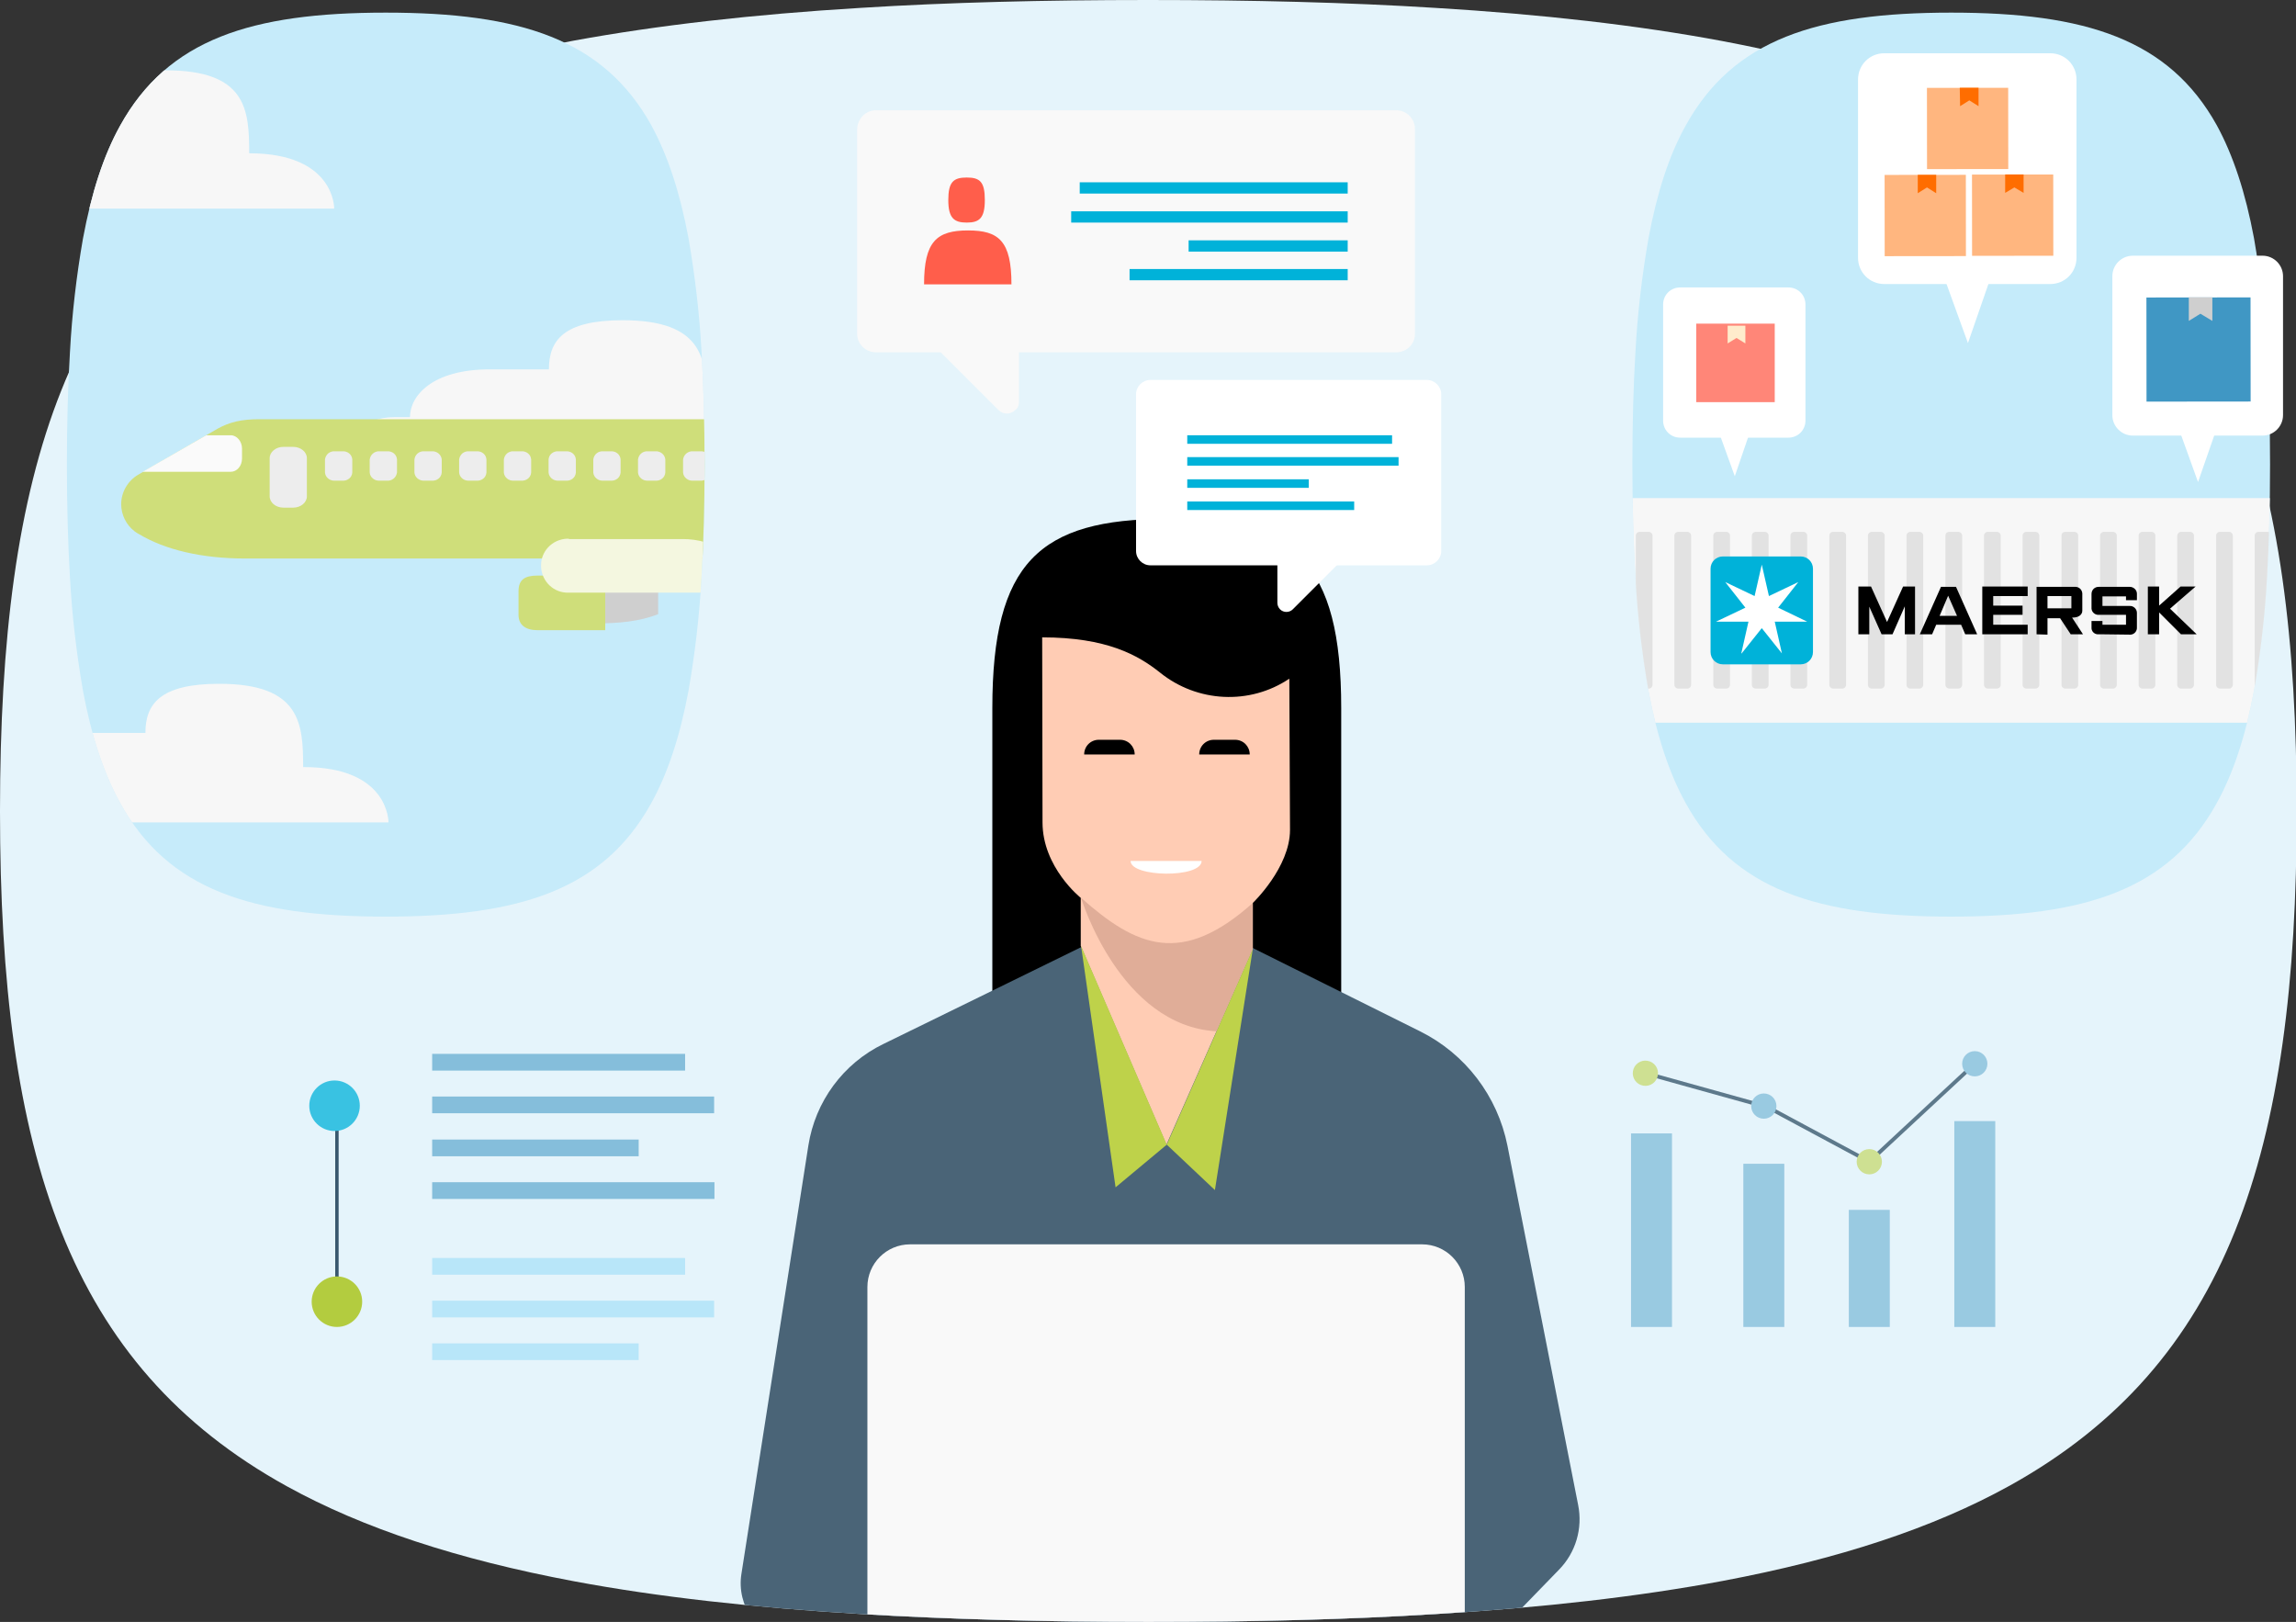 <svg enable-background="new 0 0 672.6 475.1" viewBox="0 0 672.6 475.1" xmlns="http://www.w3.org/2000/svg" xmlns:xlink="http://www.w3.org/1999/xlink"><rect x="0" y="0" width="672.6" height="475.1" fill="#333333" stroke="none"/><clipPath id="a"><path d="m252.2 2.3c-31.6 1.9-59.5 5.1-84.1 9.6-34.1 6.4-61.8 15.5-84.1 27.8-64.1 35.5-84 97.6-84 197.9s19.9 162.4 84.1 197.8c22.3 12.3 50 21.4 84.1 27.8 24.6 4.6 52.5 7.7 84.1 9.6 25.5 1.5 53.5 2.3 84.1 2.3s58.5-.7 84.1-2.3c31.6-1.9 59.5-5.1 84.1-9.7 34-6.4 61.7-15.5 84.1-27.9 64-35.5 84.1-97.6 84.1-197.6s-20.3-162.2-84.3-197.7c-22.3-12.4-50-21.5-84.1-27.9-24.6-4.6-52.5-7.8-84.1-9.7-25.5-1.6-53.4-2.3-84-2.3s-58.5.7-84.1 2.3"/></clipPath><clipPath id="b"><path d="m205.5 102.9c-.6-11.1-1.9-22.1-3.8-33.1-2.5-13.4-6.1-24.3-10.9-33.1-14-25.2-38.4-33-77.8-33s-63.8 7.8-77.8 33.1c-4.9 8.8-8.4 19.7-10.9 33.1-1.9 10.9-3.2 22-3.8 33.1-.6 10-.9 21-.9 33.1s.3 23 .9 33.1c.6 11.1 1.9 22.1 3.8 33.1 2.5 13.4 6.1 24.3 11 33.1 14 25.2 38.4 33.1 77.7 33.1s63.7-7.9 77.7-33.1c4.9-8.8 8.5-19.7 11-33.1 1.9-10.9 3.2-22 3.8-33.1.6-10.1.9-21.1.9-33.1s-.3-23.1-.9-33.2z"/></clipPath><clipPath id="c"><path d="m664.1 102.9c-.6-11.1-1.9-22.1-3.8-33.1-2.5-13.4-6.1-24.3-10.9-33.1-14-25.2-38.4-33-77.8-33s-63.8 7.8-77.8 33.1c-4.9 8.8-8.4 19.7-10.9 33.1-1.9 10.9-3.2 22-3.8 33.1-.6 10-.9 21-.9 33.1s.3 23 .9 33.1c.6 11.1 1.9 22.1 3.8 33.1 2.5 13.4 6.1 24.3 11 33.1 14 25.2 38.4 33.1 77.7 33.1s63.7-7.9 77.7-33.1c4.9-8.8 8.5-19.7 11-33.1 1.9-10.9 3.2-22 3.8-33.1.6-10.2.9-21.2.9-33.2s-.3-23-.9-33.1z"/></clipPath><path d="m252.2 2.3c-31.6 1.9-59.5 5.1-84.1 9.6-34.1 6.4-61.8 15.5-84.1 27.8-64.1 35.5-84 97.6-84 197.9s19.9 162.4 84.1 197.8c22.3 12.3 50 21.4 84.1 27.8 24.6 4.6 52.5 7.7 84.1 9.6 25.5 1.5 53.5 2.3 84.1 2.3s58.5-.7 84.1-2.3c31.6-1.9 59.5-5.1 84.1-9.7 34-6.4 61.7-15.5 84.1-27.9 64-35.5 84.1-97.6 84.1-197.6s-20.3-162.2-84.3-197.7c-22.3-12.4-50-21.5-84.1-27.9-24.6-4.6-52.5-7.8-84.1-9.7-25.5-1.6-53.4-2.3-84-2.3s-58.5.7-84.1 2.3" fill="#e5f4fb"/><g clip-path="url(#a)"><path d="m372.7 315.7c11.3 0 20.2-9.1 20.2-21.7 0-13.1 0-79.1 0-86.6 0-42.5-13.7-55.4-51.1-55.4s-51.1 12.9-51.1 55.4v86.6c0 12.6 8.9 21.7 20.2 21.7z"/><path d="m366.8 277.6 49.2 24.5c13.3 6.6 22.7 19 25.6 33.5l20.7 105.2c1.4 6.9-.7 14-5.6 19l-32.9 33.9-13.7-13-127 3.4-1.3 6.3-50.5-9.3c-9.3-1.8-15.6-10.7-14.1-20.1l19.6-125.4c2-12.9 10.2-24.1 22-29.8l28-13.7 29.8-14.6h50.2z" fill="#4a6477"/><path d="m305.3 186.7.1 54.2c0 13.2 11.2 22.1 11.2 22.1v14.1l25.1 58.2 25.3-57.3v-13.5s10.9-10.4 10.9-21.4c0-2.8-.2-44.3-.2-44.3-11.6 7.8-27 7-37.9-1.8-6.4-5.1-15.6-10.3-34.5-10.3z" fill="#ffccb4"/><path d="m317.6 221c0-2.4 1.9-4.3 4.3-4.3h6.2c2.4 0 4.3 1.9 4.3 4.3z"/><path d="m351.3 221c0-2.4 1.9-4.3 4.3-4.3h6.2c2.4 0 4.3 1.9 4.3 4.3z"/><path d="m367 264.5v13.5l-10.6 24.1c-28.4-1.6-39.7-39.1-39.7-39.1 16.2 14.4 29.5 20.1 50.3 1.5z" fill="#e0ad98"/><path d="m352 252.2h-20.8c0 4.8 20.8 5.1 20.8 0z" fill="#fff"/><g fill="#00243f"><path d="m286.5 589.6c-18.3 0-33.1-14.8-33.1-33.1 0-1.5.1-3 .3-4.5l8-57.5h161.4l-30.6 78"/><path d="m373.1 589.6 50-95.2 5.9 62.3c1.6 16.5-10.5 31.2-27 32.7-1 .1-2 .1-2.9.1"/><path d="m403.6 723.1-75.5-211.5-70.1 29.4 99 201.7"/></g><path d="m266.6 364.5h150c6.9 0 12.5 5.6 12.5 12.5v103.5c0 6.9-5.6 12.5-12.5 12.5h-150c-6.9 0-12.5-5.6-12.5-12.5v-103.5c-0-6.9 5.6-12.5 12.5-12.5z" fill="#f9f9f9"/><path d="m264.3 634.4 131.3-147.1c9.6-10.7 26-11.7 36.7-2.1.4.3.7.7 1.1 1l14.4 14.3c10.4 10.3 10.5 27.2.2 37.6-.4.4-.8.7-1.2 1.1l-146.7 130.8" fill="#304d63"/><path d="m326.8 347.8 15-12.5 14.1 13.3 11.1-70.6-25.2 57.3-25.1-58.2z" fill="#bed24a"/></g><path d="m205.5 102.9c-.6-11.1-1.9-22.1-3.8-33.1-2.5-13.4-6.1-24.3-10.9-33.1-14-25.2-38.4-33-77.8-33s-63.8 7.8-77.8 33.1c-4.9 8.8-8.4 19.7-10.9 33.1-1.9 10.9-3.2 22-3.8 33.1-.6 10-.9 21-.9 33.1s.3 23 .9 33.1c.6 11.1 1.9 22.1 3.8 33.1 2.5 13.4 6.1 24.3 11 33.1 14 25.2 38.4 33.1 77.7 33.1s63.7-7.9 77.7-33.1c4.9-8.8 8.5-19.7 11-33.1 1.9-10.9 3.2-22 3.8-33.1.6-10.1.9-21.1.9-33.1s-.3-23.1-.9-33.2z" fill="#c6ebfa"/><g clip-path="url(#b)"><path d="m231.9 134.4h-129c0-6.3 3.1-12.2 12.6-12.2h4.6c0-6.3 6.6-14 23.3-14h17.4c0-8.4 4.2-14.4 21.6-14.4 23.9 0 24.6 11.7 24.6 24.4 25.2-.1 24.9 16.2 24.9 16.2z" fill="#f7f7f7"/><path d="m97.9 61.1h-129c0-6.3 3.1-12.1 12.5-12.1h4.6c0-6.3 6.6-14 23.3-14h17.4c0-8.4 4.2-14.4 21.6-14.4 24-.1 24.7 11.6 24.7 24.3 25.2 0 24.9 16.2 24.9 16.2z" fill="#f7f7f7"/><path d="m113.8 240.9h-129c0-6.3 3.1-12.2 12.5-12.2h4.6c0-6.3 6.6-14 23.3-14h17.4c0-8.4 4.2-14.4 21.6-14.4 23.9 0 24.6 11.7 24.6 24.4 25.3-.1 25 16.2 25 16.2z" fill="#f7f7f7"/><path d="m35.5 147.7c0-3.5 1.9-6.8 4.9-8.6l23.3-13.5c3.6-2 7.1-2.8 12.3-2.8h235.1l-12.1 26.6c-3.9 8.6-12.5 14.2-22 14.2h-205.2c-12.8 0-23.5-2.6-31-7.1-.4-.2-.9-.5-1.3-.8 0 0-.1 0-.1-.1-2.4-1.8-3.9-4.8-3.9-7.9z" fill="#cfde7a"/><path d="m174.8 170.6v12c6.1 0 12.5-.5 18-2.7v-6.9c-6.7-2.6-18-2.4-18-2.4z" fill="#cfcfcf"/><path d="m177.3 184.6h-19.8c-3.5 0-5.6-1.5-5.6-4.5v-6.9c0-3.4 1.8-4.6 5.6-4.6h19.8z" fill="#cfde7a"/><path d="m103.2 138.4c-.1 1.5-1.4 2.5-2.9 2.4h-2.2c-1.5.1-2.8-1-2.9-2.4v-3.8c.2-1.5 1.4-2.5 2.9-2.4h2.2c1.5-.1 2.8.9 2.9 2.4z" fill="#ededed"/><path d="m89.9 145.4c0 1.8-1.8 3.3-4 3.3h-2.9c-2.2 0-4-1.5-4-3.3v-11.2c0-1.8 1.8-3.3 4-3.3h2.9c2.2 0 4 1.5 4 3.3z" fill="#ededed"/><path d="m60.4 127.5h7.2c1.8 0 3.3 1.8 3.3 3.9v2.9c0 2.2-1.5 3.9-3.3 3.9h-25.8" fill="#fafafa"/><g fill="#ededed"><path d="m250.2 145.4c0 1.8-1.8 3.3-3.9 3.3h-2.9c-2.2 0-4-1.5-4-3.3v-11.2c0-1.8 1.8-3.3 4-3.3h2.9c2.2 0 3.9 1.5 3.9 3.3z"/><path d="m116.3 138.4c-.2 1.5-1.5 2.5-2.9 2.4h-2.2c-1.5.1-2.8-1-2.9-2.4v-3.8c.2-1.5 1.5-2.5 2.9-2.4h2.2c1.5-.1 2.8.9 2.9 2.4z"/><path d="m129.4 138.4c-.1 1.5-1.4 2.5-2.9 2.4h-2.2c-1.5.1-2.8-1-2.9-2.4v-3.8c.2-1.5 1.4-2.5 2.9-2.4h2.2c1.5-.1 2.8 1 2.9 2.4z"/><path d="m142.5 138.4c-.1 1.5-1.4 2.5-2.9 2.4h-2.2c-1.5.1-2.8-1-2.9-2.4v-3.8c.2-1.5 1.4-2.5 2.9-2.4h2.2c1.5-.1 2.8.9 2.9 2.4z"/><path d="m155.6 138.4c-.1 1.5-1.4 2.5-2.9 2.4h-2.2c-1.5.1-2.8-1-2.9-2.4v-3.8c.2-1.5 1.4-2.5 2.9-2.4h2.2c1.5-.1 2.8.9 2.9 2.4z"/><path d="m168.7 138.4c-.1 1.5-1.4 2.5-2.9 2.4h-2.2c-1.5.1-2.8-1-2.9-2.4v-3.8c.1-1.5 1.4-2.5 2.9-2.4h2.2c1.5-.1 2.8.9 2.9 2.4z"/><path d="m181.8 138.4c-.1 1.5-1.4 2.5-2.9 2.4h-2.2c-1.5.1-2.8-1-2.9-2.4v-3.8c.2-1.5 1.4-2.5 2.9-2.4h2.2c1.5-.1 2.8.9 2.9 2.4z"/><path d="m194.9 138.4c-.1 1.5-1.4 2.5-2.9 2.4h-2.2c-1.5.1-2.8-1-2.9-2.4v-3.8c.2-1.5 1.4-2.5 2.9-2.4h2.2c1.5-.1 2.8 1 2.9 2.4z"/><path d="m208 138.4c-.1 1.5-1.4 2.5-2.9 2.4h-2.1c-1.5.1-2.8-1-2.9-2.4v-3.8c.2-1.5 1.5-2.5 2.9-2.4h2.2c1.5-.1 2.8.9 2.9 2.4z"/><path d="m221.1 138.4c-.1 1.5-1.4 2.5-2.9 2.4h-2.2c-1.5.1-2.8-1-2.9-2.4v-3.8c.2-1.5 1.4-2.5 2.9-2.4h2.2c1.5-.1 2.8.9 2.9 2.4z"/><path d="m234.2 138.4c-.1 1.5-1.4 2.5-2.9 2.4h-2.2c-1.5.1-2.8-1-2.9-2.4v-3.8c.2-1.5 1.4-2.5 2.9-2.4h2.2c1.5-.1 2.8.9 2.9 2.4z"/></g><path d="m166.8 157.9h33.2c2.2 0 4.4.3 6.5.9l39.6 11.2c1 .3 1.5 1.3 1.2 2.3-.2.8-.9 1.3-1.7 1.3h-78.9c-4.4.2-8-3.2-8.2-7.6s3.2-8 7.6-8.2c.3-0 .5-0 .7.1z" fill="#f4f7e0"/><path d="m276.7 136.5h13.3c1.4 0 2.7.2 4 .6l24.3 6.9c.6.2.9.8.8 1.4-.1.5-.6.8-1.1.8h-41.3c-2.7-.1-4.7-2.4-4.6-5.1.1-2.5 2.1-4.5 4.6-4.6z" fill="#f4f7e0"/><path d="m265.7 122.8h45.4l16-35.3h-23.3z" fill="#f4f7e0"/></g><g opacity=".75"><g fill="#66acd0"><path d="m126.6 308.7h74.1v4.9h-74.1z"/><path d="m126.6 321.2h82.6v4.9h-82.6z"/><path d="m126.6 346.3h82.7v4.9h-82.7z"/><path d="m126.6 333.8h60.5v4.9h-60.5z"/></g><path d="m126.6 368.5h74.1v4.9h-74.1z" fill="#aae1f8"/><path d="m126.6 381h82.6v4.9h-82.6z" fill="#aae1f8"/><path d="m126.6 393.5h60.5v4.9h-60.5z" fill="#aae1f8"/><path d="m98.7 326.1v53.7" fill="none" stroke="#00243f" stroke-miterlimit="10"/><circle cx="98" cy="323.9" fill="#00b2d9" r="7.4"/><circle cx="98.7" cy="381.3" fill="#a3bf00" r="7.4"/></g><g opacity=".59"><path d="m545 355.7h7.4v31.6h-7.4z" fill="#fff"/><path d="m553.6 388.7h-12v-34.3h12z" fill="#66acd0"/><path d="m574.8 330.7h7.5v55.7h-7.5z" fill="#fff"/><path d="m584.5 388.7h-12v-60.3h12z" fill="#66acd0"/><path d="m512.9 343.1h7.5v43.3h-7.5z" fill="#fff"/><path d="m522.7 388.7h-12v-47.8h12z" fill="#66acd0"/><path d="m516.7 323.7 30.9 16.6 30.9-28.7" fill="none" stroke="#00243f" stroke-miterlimit="10" stroke-width="1.13"/><circle cx="547.6" cy="340.3" fill="#bed24a" r="3.7"/><circle cx="578.5" cy="311.6" fill="#66acd0" r="3.7"/><path d="m489.8 388.7h-12v-56.7h12z" fill="#66acd0"/><path d="m516.7 324-34.5-9.6" fill="none" stroke="#00243f" stroke-miterlimit="10" stroke-width="1.13"/><ellipse cx="482.2" cy="314.4" fill="#bed24a" rx="3.7" ry="3.7" transform="matrix(.16 -.987 .987 .16 94.547 740.006)"/><circle cx="516.7" cy="324" fill="#66acd0" r="3.7"/></g><path d="m664.1 102.9c-.6-11.1-1.9-22.1-3.8-33.1-2.5-13.4-6.1-24.3-10.9-33.1-14-25.2-38.4-33-77.8-33s-63.8 7.8-77.8 33.1c-4.9 8.8-8.4 19.7-10.9 33.1-1.9 10.9-3.2 22-3.8 33.1-.6 10-.9 21-.9 33.1s.3 23 .9 33.1c.6 11.1 1.9 22.1 3.8 33.1 2.5 13.4 6.1 24.3 11 33.1 14 25.2 38.4 33.1 77.7 33.1s63.7-7.9 77.7-33.1c4.9-8.8 8.5-19.7 11-33.1 1.9-10.9 3.2-22 3.8-33.1.6-10.2.9-21.2.9-33.2s-.3-23-.9-33.1z" fill="#c5ebfa"/><g clip-path="url(#c)"><path d="m686.9 211.7v-59c0-3.7-3-6.8-6.8-6.8h-215.6c-3.8 0-6.8 3-6.8 6.8v59z" fill="#f7f7f7"/><g fill="#e2e2e2"><path d="m469 155.8h2.7c.6 0 1.1.5 1.1 1.1v43.7c0 .6-.5 1.1-1.1 1.1h-2.7c-.6 0-1.1-.5-1.1-1.1v-43.7c0-.6.5-1.1 1.1-1.1z"/><path d="m480.3 155.8h2.7c.6 0 1.1.5 1.1 1.1v43.7c0 .6-.5 1.1-1.1 1.1h-2.7c-.6 0-1.1-.5-1.1-1.1v-43.7c0-.6.5-1.1 1.1-1.1z"/><path d="m491.6 155.8h2.7c.6 0 1.1.5 1.1 1.1v43.7c0 .6-.5 1.1-1.1 1.1h-2.7c-.6 0-1.1-.5-1.1-1.1v-43.7c0-.6.5-1.1 1.1-1.1z"/><path d="m503 155.8h2.7c.6 0 1.1.5 1.1 1.1v43.7c0 .6-.5 1.1-1.1 1.1h-2.7c-.6 0-1.1-.5-1.1-1.1v-43.7c0-.6.5-1.1 1.1-1.1z"/><path d="m514.3 155.8h2.7c.6 0 1.1.5 1.1 1.1v43.7c0 .6-.5 1.1-1.1 1.1h-2.7c-.6 0-1.1-.5-1.1-1.1v-43.7c0-.6.5-1.1 1.1-1.1z"/><path d="m525.6 155.8h2.7c.6 0 1.1.5 1.1 1.1v43.7c0 .6-.5 1.1-1.1 1.1h-2.7c-.6 0-1.1-.5-1.1-1.1v-43.7c0-.6.5-1.1 1.1-1.1z"/><path d="m537 155.8h2.7c.6 0 1.1.5 1.1 1.1v43.7c0 .6-.5 1.1-1.1 1.1h-2.7c-.6 0-1.1-.5-1.1-1.1v-43.7c0-.6.4-1.1 1.1-1.1z"/><path d="m548.3 155.8h2.7c.6 0 1.1.5 1.1 1.1v43.7c0 .6-.5 1.1-1.1 1.1h-2.7c-.6 0-1.1-.5-1.1-1.1v-43.7c0-.6.5-1.1 1.1-1.1z"/><path d="m559.6 155.8h2.7c.6 0 1.1.5 1.1 1.1v43.7c0 .6-.5 1.1-1.1 1.1h-2.7c-.6 0-1.1-.5-1.1-1.1v-43.7c0-.6.5-1.1 1.1-1.1z"/><path d="m571 155.8h2.7c.6 0 1.1.5 1.1 1.1v43.7c0 .6-.5 1.1-1.1 1.1h-2.7c-.6 0-1.1-.5-1.1-1.1v-43.7c0-.6.4-1.1 1.1-1.1z"/><path d="m582.3 155.8h2.7c.6 0 1.1.5 1.1 1.1v43.7c0 .6-.5 1.1-1.1 1.1h-2.7c-.6 0-1.1-.5-1.1-1.1v-43.7c0-.6.5-1.1 1.1-1.1z"/><path d="m593.6 155.8h2.7c.6 0 1.1.5 1.1 1.1v43.7c0 .6-.5 1.1-1.1 1.1h-2.7c-.6 0-1.1-.5-1.1-1.1v-43.7c0-.6.5-1.1 1.1-1.1z"/><path d="m605 155.8h2.7c.6 0 1.1.5 1.1 1.1v43.7c0 .6-.5 1.1-1.1 1.1h-2.7c-.6 0-1.1-.5-1.1-1.1v-43.7c0-.6.4-1.1 1.1-1.1z"/><path d="m616.3 155.8h2.7c.6 0 1.1.5 1.1 1.1v43.7c0 .6-.5 1.1-1.1 1.1h-2.7c-.6 0-1.1-.5-1.1-1.1v-43.7c0-.6.5-1.1 1.1-1.1z"/><path d="m627.6 155.8h2.7c.6 0 1.1.5 1.1 1.1v43.7c0 .6-.5 1.1-1.1 1.1h-2.7c-.6 0-1.1-.5-1.1-1.1v-43.7c0-.6.5-1.1 1.1-1.1z"/><path d="m638.9 155.8h2.7c.6 0 1.1.5 1.1 1.1v43.7c0 .6-.5 1.1-1.1 1.1h-2.7c-.6 0-1.1-.5-1.1-1.1v-43.7c.1-.6.5-1.1 1.1-1.1z"/><path d="m650.3 155.8h2.7c.6 0 1.1.5 1.1 1.1v43.7c0 .6-.5 1.1-1.1 1.1h-2.7c-.6 0-1.1-.5-1.1-1.1v-43.7c0-.6.5-1.1 1.1-1.1z"/><path d="m661.6 155.8h2.7c.6 0 1.1.5 1.1 1.1v43.7c0 .6-.5 1.1-1.1 1.1h-2.7c-.6 0-1.1-.5-1.1-1.1v-43.7c0-.6.5-1.1 1.1-1.1z"/><path d="m672.9 155.8h2.7c.6 0 1.1.5 1.1 1.1v43.7c0 .6-.5 1.1-1.1 1.1h-2.7c-.6 0-1.1-.5-1.1-1.1v-43.7c.1-.6.5-1.1 1.1-1.1z"/></g><path d="m544.4 185.8v-14h3.7l4.7 10.4 4.7-10.4h3.5v14h-3v-8.2l-3.6 8.2h-3.2l-3.6-8.1v8.1z"/><path d="m566 185.8h-3.6l6.2-13.9h4.4l6.2 13.9h-3.5l-1.2-2.8h-7.3zm7.3-5.4-2.6-5.9-2.5 5.9z"/><path d="m580.7 185.8v-14h13.3v2.8h-10.1v2.8h8.6v2.7h-8.6v2.9h10.1v2.8z"/><path d="m596.6 185.8v-13.9h11.1c1.2-.1 2.2.7 2.3 1.9v.4 4.7c0 1.1-1 2-2.8 2h-.2l3.2 4.9h-3.6l-3.1-4.7h-3.7v4.8zm3.2-7.6h7v-3.6h-7z"/><path d="m615.9 185.8h-1.1c-1 .1-2-.6-2.1-1.7 0-.1 0-.3 0-.4v-1.8h3.2v1.1h6.9v-2.9h-7.9c-1.1.1-2.1-.7-2.2-1.8 0-.1 0-.1 0-.2v-4.1c0-1.2.9-2.1 2.1-2.1h.1 9c1.1 0 2.1.9 2.1 2v.2 1.7h-3.2v-1.1h-6.9v2.8h7.9c1.2-.1 2.2.9 2.2 2v.2 4c.1 1.1-.7 2.1-1.8 2.2-.1 0-.2 0-.4 0z"/><path d="m629.2 185.8v-14h3.3v5.6l6.3-5.6h4.4l-7.5 6.5 7.8 7.5h-4.6l-6.4-6.4v6.4z"/><path d="m531.1 191c0 2-1.6 3.6-3.6 3.6h-22.8c-2 0-3.6-1.6-3.6-3.6v-24.4c0-2 1.6-3.6 3.6-3.6h22.8c2 0 3.6 1.6 3.6 3.6z" fill="#00b2d9"/><path d="m520.9 178 5.9-7.5-8.6 4.1-2.1-9.2-2.1 9.2-8.6-4.1 5.9 7.5-8.6 4.1h9.5l-2.1 9.3h.1l5.9-7.4 5.9 7.4-2.1-9.3h9.5z" fill="#fff"/></g><g fill="#fff"><path d="m608.3 75.5c0 4.3-3.4 7.7-7.7 7.7h-48.6c-4.3 0-7.7-3.4-7.7-7.7v-52.2c0-4.3 3.4-7.7 7.7-7.7h48.6c4.3 0 7.7 3.4 7.7 7.7z"/><path d="m584.5 77.4-8 23.1-8.6-23.7z"/><path d="m528.9 123.2c0 2.8-2.2 5-5 5h-31.7c-2.8 0-5-2.2-5-5v-34c0-2.8 2.2-5 5-5h31.7c2.8 0 5 2.2 5 5z"/><path d="m513.4 124.3-5.2 15.2-5.6-15.5z"/></g><path d="m496.9 94.8h23v23h-23z" fill="#ff8678"/><path d="m506.1 100.6 2.6-1.6 2.6 1.6v-5.2h-5.2z" fill="#ffeccc"/><path d="m564.5 25.7h23.8v23.8h-23.8z" fill="#ffb67f" transform="matrix(1 -.001 .001 1 -.039 .604)"/><path d="m574.2 31.1 2.7-1.7 2.7 1.7v-5.4h-5.5z" fill="#ff6d00"/><path d="m552.1 51.2h23.8v23.8h-23.8z" fill="#ffb67f" transform="matrix(1 -.001 .001 1 -.066 .591)"/><path d="m561.8 56.6 2.7-1.7 2.7 1.7v-5.4h-5.4z" fill="#ff6d00"/><path d="m577.7 51.1h23.8v23.8h-23.8z" fill="#ffb67f" transform="matrix(1 -.001 .001 1 -.066 .618)"/><path d="m587.4 56.5 2.7-1.6 2.7 1.6v-5.4h-5.4z" fill="#ff6d00"/><path d="m668.8 121.6c0 3.3-2.7 6-6 6h-38c-3.3 0-6-2.7-6-6v-40.7c0-3.3 2.7-6 6-6h38c3.3 0 6 2.7 6 6z" fill="#fff"/><path d="m650.2 123.1-6.3 18.1-6.7-18.6z" fill="#fff"/><path d="m628.8 87.1h30.5v30.5h-30.5z" fill="#4097c4" transform="matrix(1 -.001 .001 1 -.107 .674)"/><path d="m641.2 94 3.4-2.1 3.5 2.1v-6.9h-6.9z" fill="#cfcfcf"/><path d="m256.6 32.3h152.4c3 0 5.5 2.4 5.5 5.5v60c0 3-2.4 5.4-5.5 5.4h-152.4c-3 0-5.5-2.4-5.5-5.4v-60c.1-3 2.5-5.5 5.5-5.5z" fill="#f9f9f9"/><path d="m298.5 117.7v-22.4h-30.8l24.8 24.8c1.4 1.4 3.5 1.4 4.9 0 .8-.5 1.1-1.4 1.1-2.4z" fill="#f9f9f9"/><path d="m316.3 53.4h78.5v3.3h-78.5z" fill="#00b2d9"/><path d="m313.8 61.9h81v3.3h-81z" fill="#00b2d9"/><path d="m330.9 78.8h63.9v3.3h-63.9z" fill="#00b2d9"/><path d="m348.2 70.4h46.6v3.3h-46.6z" fill="#00b2d9"/><path d="m277.8 58.6c0-5.3 1.5-6.6 5.4-6.6s5.3 1.3 5.3 6.6-1.6 6.6-5.3 6.6-5.4-1.3-5.4-6.6z" fill="#ff5e4b"/><path d="m270.7 83.3c0-12.6 3.7-15.8 12.9-15.8 9 0 12.7 3.1 12.7 15.8z" fill="#ff5e4b"/><path d="m337 111.3h81c2.3 0 4.2 1.9 4.2 4.2v45.9c0 2.3-1.9 4.2-4.2 4.2h-81c-2.3 0-4.2-1.9-4.2-4.2v-45.9c0-2.3 1.9-4.2 4.2-4.2z" fill="#fff"/><path d="m374.2 176.6v-17.1h23.5l-19 19c-1 1-2.7 1-3.7 0-.5-.5-.8-1.2-.8-1.9z" fill="#fff"/><path d="m347.8 127.5h60v2.5h-60z" fill="#00b2d9"/><path d="m347.8 133.9h61.9v2.5h-61.9z" fill="#00b2d9"/><path d="m347.8 146.9h48.9v2.5h-48.9z" fill="#00b2d9"/><path d="m347.8 140.4h35.6v2.5h-35.6z" fill="#00b2d9"/></svg>